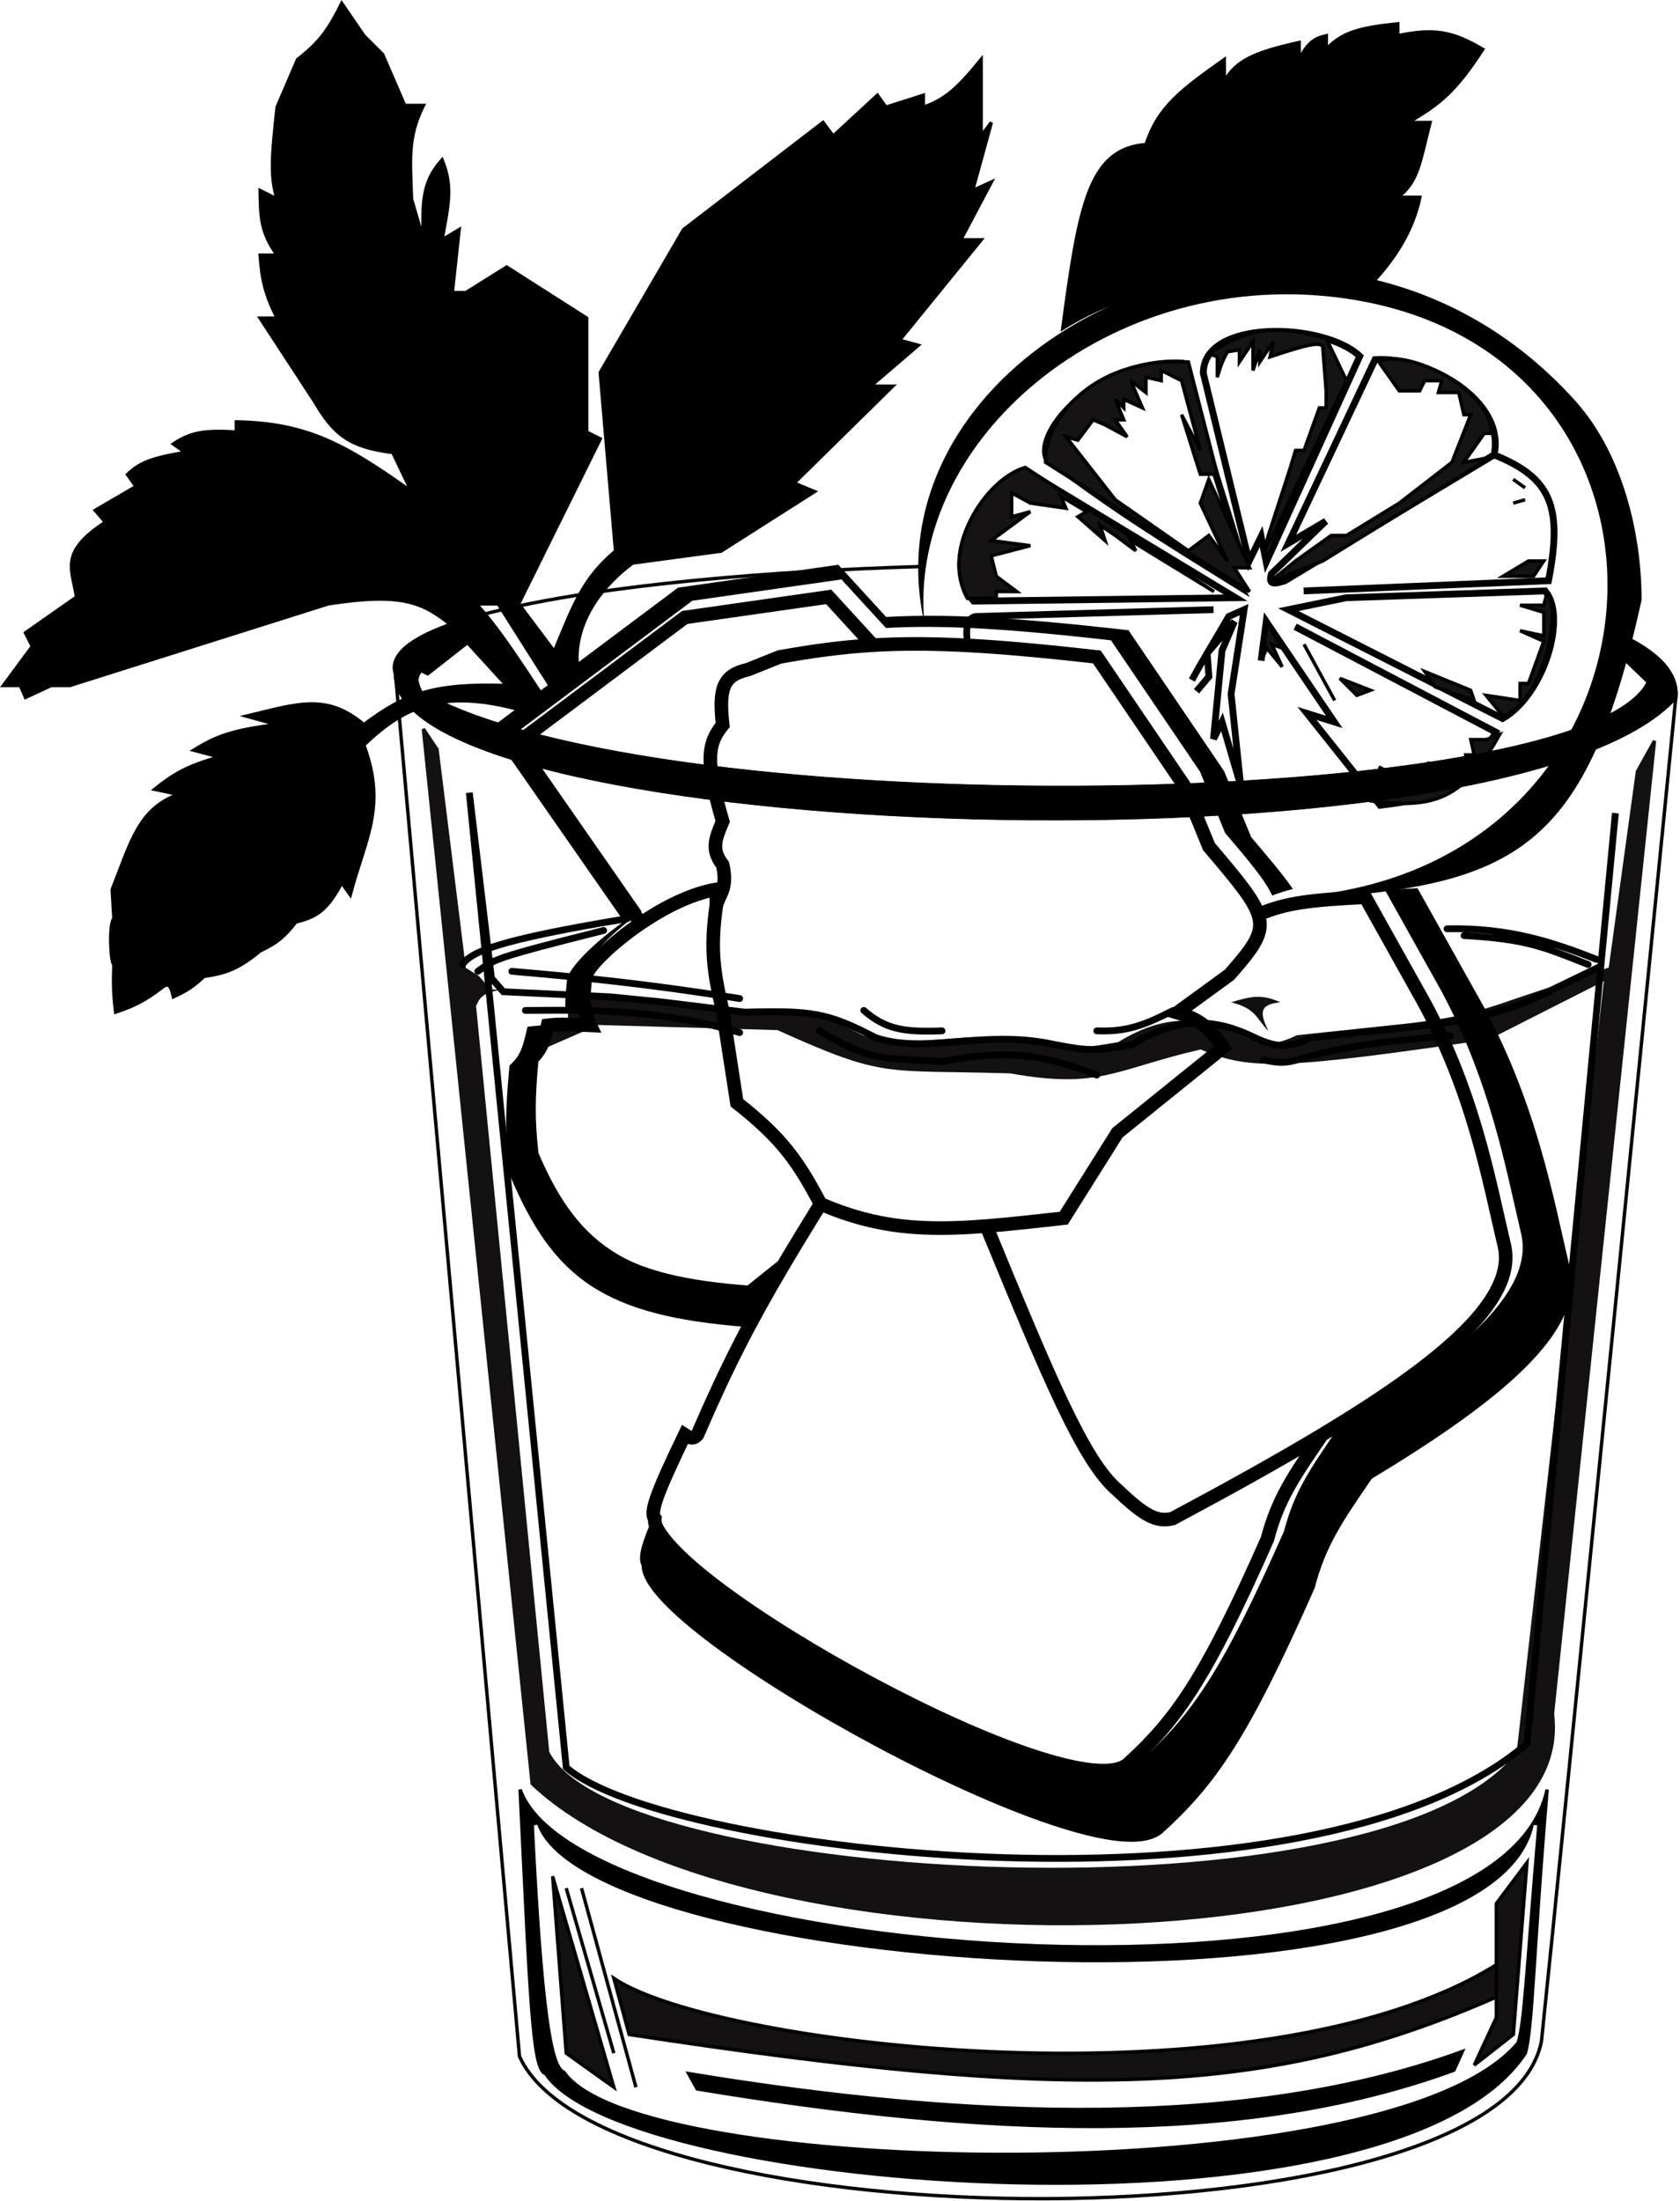 <svg width="494" height="647" viewBox="0 0 494 647" fill="none" xmlns="http://www.w3.org/2000/svg">
<path d="M106.988 213C119.013 203.889 127.632 200.794 148.988 201.5L133 184C124.413 176.962 118.207 174.121 96.5 177.5L20.5 201.5H15L7.5 205L6 201.5H1L9.5 190L7.5 186L22.5 175.5C21.186 167.034 17.452 162.37 31 153.5L28 150L40 143L37.5 139.5C40.897 136.196 44.184 134.671 54.5 133L50.988 130.5C55.805 127.277 59.69 126.353 69.5 127V124C89.861 124.42 101.078 130.223 121 144.5L115.5 133C102.496 131.423 98.07 127.46 92.5 118L76.488 93.5H81.488C77.958 86.422 77.05 82.357 76.488 75H81.488C76.703 68.283 76.622 63.873 76.488 56L81.488 58.5C79.238 51.629 80.131 44.267 81.488 31.5L87.5 17.5C94.142 12.362 96.749 8.546 100.488 1L106.988 10.5L112.5 16L119 31H124.5C119.772 40.379 120.645 47.066 121 58.5L124.5 70.5C124.153 59.504 124.161 53.473 130 47C133.368 55.191 131.634 60.846 130 70.5L135 67.5L133 86H137L148.988 78.5L172.5 93.5V127L176.5 129L152.5 177.5L163 191.5C168.598 178.013 171.397 169.987 181 162L176.5 109.5L201 67.5L242 36L245 40L258 28L260.5 31.5L271.5 28V31.5C278.051 29.274 281.807 25.731 288.5 17.5V40L291.5 36L286 56L291.5 53.5L282.5 70.5H288.5L264.5 100L270 101.5L256 113.5H262.5L233.5 142L239.5 144.5L212 162L186 165.5C171.629 176.233 168.5 189 170 197L163 203.5L146.5 177.5H139.997C146.433 184.525 151.992 193.187 160.5 206L156 209.5C131.5 202.112 119.571 206.834 106.988 219C113.677 237.119 107.486 246.149 102.988 263L100.488 259.5C96.711 266.372 94.066 269.424 86.988 271C83.918 274.952 81.86 276.966 76.488 279.5C69.96 284.884 66.347 286.033 59.988 287C57.01 289.785 55.113 291.119 50.988 293C50.247 289.87 49.7 288.803 47.988 290C42.512 294.192 39.459 295.634 34 297.5C33.306 291.777 33.308 288.762 33.495 283.5C32.508 283 32 271.5 33.495 270L32.988 261.5C38.611 247.259 40.815 237.728 52.488 233.5L45.488 232C51.104 227.512 54.828 225.252 64.488 222.5L56.988 220.5C63.617 216.395 68.471 214.564 81.488 213L72.488 210.5C87.353 206.932 96.076 203.675 106.988 213Z" fill="black"/>
<path d="M337 42.5C320.023 43.697 317.291 60.888 312.5 96.5C333.5 83.5 349.958 82.936 404.5 82C410.47 75.379 415.497 67.529 417.5 58H411C417.146 53.308 417.5 47.5 420.5 36H414C423.362 30.631 428.017 26.777 436 14.5C427.107 9.27 421.811 8.261 411 10.5V7C399.971 8.167 394.749 9.419 390 14.5V10.5C386.501 11.318 384.689 12.412 382 17.5V12.5C368.724 15.464 363.482 17.83 360 24V17.5C347.474 26.386 340.581 31.397 337 42.5Z" fill="black"/>
<path d="M137 86H133L135 67.5L130 70.5C131.634 60.846 133.368 55.191 130 47C124.161 53.473 124.153 59.504 124.5 70.5L121 58.5C120.645 47.066 119.772 40.379 124.5 31H119L112.5 16L106.988 10.5L100.488 1C96.749 8.546 94.142 12.362 87.5 17.5L81.488 31.5C80.131 44.267 79.238 51.629 81.488 58.5L76.488 56C76.622 63.873 76.703 68.283 81.488 75H76.488C77.05 82.357 77.958 86.422 81.488 93.5H76.488C82.741 103.068 86.247 108.432 92.5 118C98.07 127.46 102.496 131.423 115.5 133L121 144.5C101.078 130.223 89.861 124.42 69.5 124V127C59.69 126.353 55.805 127.277 50.988 130.5L54.5 133C44.184 134.671 40.897 136.196 37.5 139.5L40 143L28 150L31 153.5C17.452 162.37 21.186 167.034 22.5 175.5L7.5 186L9.5 190L1 201.5H6L7.5 205L15 201.5H20.5L96.5 177.5C118.207 174.121 124.413 176.962 133 184L148.988 201.5C127.632 200.794 119.013 203.889 106.988 213C96.076 203.675 87.353 206.932 72.488 210.5L81.488 213C68.471 214.564 63.617 216.395 56.988 220.5L64.488 222.5C54.828 225.252 51.104 227.512 45.488 232L52.488 233.5C40.815 237.728 38.611 247.259 32.988 261.5L33.495 270C32 271.5 32.508 283 33.495 283.5C33.308 288.762 33.306 291.777 34 297.5C39.459 295.634 42.512 294.192 47.988 290C49.7 288.803 50.247 289.87 50.988 293C55.113 291.119 57.01 289.785 59.988 287C66.347 286.033 69.96 284.884 76.488 279.5C81.86 276.966 83.918 274.952 86.988 271C94.066 269.424 96.711 266.372 100.488 259.5L102.988 263C107.486 246.149 113.677 237.119 106.988 219C119.571 206.834 131.5 202.112 156 209.5L160.5 206C151.992 193.187 146.433 184.525 139.997 177.5M137 86L124.5 133L135.5 173C137.072 174.437 138.556 175.927 139.997 177.5M137 86L148.988 78.5L172.5 93.5V127L176.5 129L152.5 177.5L163 191.5C168.598 178.013 171.397 169.987 181 162L176.5 109.5L201 67.5L242 36L245 40L258 28L260.5 31.5L271.5 28V31.5C278.051 29.274 281.807 25.731 288.5 17.5V40L291.5 36L286 56L291.5 53.5L282.5 70.5H288.5L264.5 100L270 101.5L256 113.5H262.5L233.5 142L239.5 144.5L212 162L186 165.5C171.629 176.233 168.5 189 170 197L163 203.5L146.5 177.5H139.997M312.5 96.5C317.291 60.888 320.023 43.697 337 42.5C340.581 31.397 347.473 26.386 360 17.5V24C363.482 17.83 368.724 15.464 382 12.5V17.5C384.689 12.412 386.501 11.318 390 10.5V14.5C394.749 9.419 399.971 8.167 411 7V10.5C421.811 8.261 427.107 9.27 436 14.5C428.017 26.777 423.362 30.631 414 36H420.5C417.5 47.5 417.146 53.308 411 58H417.5C415.497 67.529 410.47 75.379 404.5 82C349.958 82.936 333.5 83.5 312.5 96.5Z" stroke="black"/>
<path d="M128.913 220L128.979 220.099L128.993 220.216L136.964 284.479L140.762 286.854L140.825 286.893L140.873 286.948L144.232 290.788L147.248 290.932C146.151 291.101 145.246 291.303 144.493 291.536C142.821 292.055 141.865 292.724 141.239 293.473C140.931 293.842 140.715 294.215 140.536 294.567C140.341 294.951 140.231 295.217 140.057 295.54L139.984 295.675L139.999 295.826L161.499 514.826L161.509 514.922L161.554 515.008C164.13 519.967 169.933 524.433 178.062 528.373C186.211 532.321 196.776 535.779 208.991 538.678C233.424 544.477 264.522 548.058 296.234 548.84C327.947 549.622 360.299 547.605 387.236 542.197C400.705 539.493 412.833 535.939 422.855 531.455C432.873 526.974 440.821 521.549 445.891 515.086L445.978 514.975L445.994 514.834L471.494 289.334L471.598 288.412L470.771 288.831L437.849 305.516C407.848 309.861 390.346 312.17 378.498 312.614C366.674 313.057 360.519 311.643 353.196 308.54L353.047 308.477L352.889 308.513C346.6 309.961 341.614 311.421 337.265 312.719C332.91 314.018 329.211 315.149 325.466 315.954C318.006 317.557 310.346 317.867 297.089 315.508L297.053 315.501L297.016 315.5C278.206 314.941 269.072 315.336 260.637 314.088C252.239 312.845 244.551 309.971 228.707 302.821L228.615 302.78L228.516 302.777L176.016 301.277L175.903 301.274L175.801 301.319L159.301 308.542L159.106 308.627L159.032 308.825L151.997 327.723V313.425L158.309 303.731L166.596 302.27L167.009 302.197V291.872L175.521 292.278H175.534L175.547 292.28L190.547 293.78L190.558 293.781L215.019 296.776C224.789 296.528 230.886 296.544 236.329 297.562C241.782 298.583 246.553 300.605 253.686 304.312C261.063 306.763 268.871 306.137 277.53 305.44C286.172 304.745 295.613 303.987 306.092 306.286C311.31 307.299 314.275 307.77 317.295 307.757C320.303 307.744 323.384 307.252 328.818 306.301C335.948 301.909 342.292 300.06 348.242 299.993C354.21 299.926 359.736 301.651 365.211 304.325L365.827 304.611C368.86 305.989 371.191 306.601 373.438 306.573C375.838 306.543 378.201 305.782 381.283 304.325L381.36 304.289L381.444 304.28L414.434 300.781C425.378 299.382 431.563 298.501 444.83 293.806L444.839 293.803L473.044 284.4L481.002 226.709L481.015 226.616L481.06 226.534L486.06 217.534L486.994 217.829L456.999 503.776C459.255 522.592 445.416 537.097 422.765 547.304C400.061 557.534 368.305 563.556 334.273 565.339C300.235 567.122 263.878 564.667 231.956 557.915C200.051 551.166 172.504 540.111 156.153 524.641L156.019 524.513L156 524.329L124 214.329L124.913 214L128.913 220Z" fill="#131111"/>
<path d="M153.408 525.834C155.599 532.04 161.637 537.862 170.697 543.144C179.743 548.417 191.725 553.108 205.675 557.09C233.573 565.053 269.266 570.157 304.892 571.438C340.52 572.718 376.044 570.171 403.612 562.853C417.397 559.193 429.167 554.347 437.962 548.21C446.753 542.075 452.544 534.672 454.447 525.895L455.435 526.043C453.464 549.05 452.385 566.738 451.534 579.521C451.109 585.91 450.74 591.08 450.344 595.074C449.949 599.055 449.524 601.912 448.976 603.65L448.955 603.717L448.917 603.775C439.177 618.575 417.626 628.484 390.6 634.527C363.539 640.578 330.853 642.782 298.668 642.062C266.481 641.343 234.77 637.7 209.652 632.043C197.095 629.215 186.171 625.88 177.656 622.148C169.256 618.467 163.124 614.368 160.12 609.924C159.514 609.699 159.046 609.142 158.669 608.395C158.244 607.553 157.878 606.364 157.549 604.815C156.889 601.713 156.354 597.041 155.848 590.504C154.835 577.423 153.937 556.767 152.438 526.024L153.408 525.834ZM157 536.524C158.321 563.637 159.711 581.408 161.204 592.508C161.95 598.054 162.724 601.957 163.536 604.535C163.942 605.822 164.364 606.805 164.812 607.502C165.207 608.115 165.658 608.56 166.185 608.753C168.864 612.69 174.631 616.137 182.607 619.103C190.713 622.116 201.2 624.67 213.306 626.725C237.52 630.834 268.275 632.955 299.558 632.735C330.84 632.516 362.672 629.955 389.039 624.693C402.222 622.062 414.053 618.753 423.77 614.718C433.478 610.685 441.119 605.91 445.88 600.324L445.945 600.247L445.976 600.15C446.931 597.118 447.566 591.32 448.396 581.284C449.23 571.212 450.26 556.836 451.997 536.543L451.011 536.395C449.343 544.097 443.833 550.611 435.328 556.021C426.823 561.43 415.369 565.704 401.915 568.931C375.011 575.384 340.222 577.63 305.341 576.501C270.462 575.372 235.525 570.871 208.33 563.85C194.731 560.339 183.086 556.202 174.358 551.554C165.608 546.893 159.887 541.769 157.971 536.334L157 536.524Z" fill="black"/>
<path d="M331.768 87.674C372.729 71.389 425.799 76.211 463.235 117.845C477.175 133.347 482.7 156.906 482.7 176.182V176.399L482.652 176.612C474.644 212.899 465.558 233.965 450.502 246.346C435.458 258.716 414.827 262.09 384.835 264.177L383.738 264.253L383.124 263.419C439.798 258.415 470.163 218.058 472.526 177.127C473.729 156.295 467.679 135.309 454.151 118.774C440.619 102.234 419.628 90.177 391.009 87.164C355.541 83.429 322.739 95.729 300.511 116.065C280.922 133.987 269.521 158.181 271.796 183.158C262.321 140.417 291.513 103.677 331.768 87.674Z" fill="black"/>
<path d="M367.331 165.197L367.274 164.962M367.274 164.962L353.831 109.697C353.831 93.697 389.308 94.697 399.831 104.697L372.331 165.197L370.831 157.697L367.274 164.962ZM439.331 133.697L377.831 170.697C373.833 172.027 373.127 171.459 373.831 168.697L389.831 153.197L378.831 159.697L404.331 105.697C419.831 104.697 442.831 117.697 439.331 133.697ZM439.331 133.697C456.051 140.422 459.577 148.762 455.331 170.697L383.331 173.697M380.831 184.197L439.831 215.197C431.267 231.365 422.998 234.684 405.831 236.697L384.331 209.697L392.331 212.197L372.331 182.697L370.831 194.197M351.831 203.197L355.469 198.889L354.969 191.995L362.969 182.697L359.331 191.197L356.831 217.197L359.331 212.197L364.831 231L362 204L365.831 179.197L361.331 181.197L352.969 195.389L350.469 199.889M356.831 179.197L287.331 181.197C283.831 181.197 283.831 186.197 284.831 190.197M378.831 179.197L395.831 175.697L454.331 173.697C460.831 181.197 454.09 204.123 441.831 211.197L378.831 179.197ZM363.331 175.697L286.331 176.697C275.831 164.962 288.724 142.201 301.331 138.197L363.331 175.697ZM364.831 172.697C341.482 158.185 328.215 150.099 307.831 134.697C304.336 126.868 322.331 105.697 347.331 106.697L365.831 166.197H361.331L364.831 172.697Z" stroke="black" stroke-width="2"/>
<path d="M389.942 114.889L388.942 101.889C388.171 100.438 384.623 101.172 373.442 104.889L374.442 100.389L370.442 106.389V102.845L368.442 108.889V100.389L364.442 106.389V102.845L360.942 103.389C359.38 106.165 358.846 107.85 357.942 110.889V104.889L355.442 103.889C366.488 97.001 373.499 94.853 389.942 99.389L395.942 111.889L371.442 163.389L372.942 157.389L379.442 137.389L380.942 132.389H383.442L387.942 119.889H389.942V114.889Z" fill="#151313"/>
<path d="M411.442 114.889L405.442 106.389C413.442 101.889 439.509 115.117 438.442 127.389H436.442L430.442 135.889L438.442 134.389L388.942 164.889L373.442 171L380.942 164.889L391.442 157.389H395.942L411.442 147.889L426.942 135.889L432.442 121.889H430.442L428.942 115.389H422.942L423.942 111.889H418.942L417.442 114.889H411.442Z" fill="#151313"/>
<path d="M449.442 164.889L441.942 169.389H450.942L453.942 164.889H449.442Z" fill="#151313"/>
<path d="M352.942 132.389L347.442 121.889L352.942 139.389H357.942L349.442 106.389C319.473 104.889 306.843 125.115 307.442 135.889L367.442 173.889L362.942 166.889H367.442L355.442 140.889L352.942 147.889L360.942 164.889L355.442 157.389L349.442 161.889L327.942 146.889L313.442 128.389L316.942 129.389L321.442 123.389L324.942 124.889L331.442 128.389L327.942 123.389H330.442L327.942 117.389L330.442 119.889V117.389L335.942 119.889L332.473 111.889L336.973 115.389V110.889L341.473 111.889V108.889L347.442 111.889L352.942 132.389Z" fill="#151313"/>
<path d="M332.473 158.889L356.973 173.889L301.473 137.389C289.467 140.889 276.469 161.889 284.473 175.889H292.973V173.889H298.973L292.973 169.389L291.473 163.389L302.973 160.389L291.473 158.889L302.973 150.389L297.473 151.889V144.889L302.973 147.889L313.442 149.389L311.973 145.889L319.473 150.389L316.942 151.889L324.942 158.889L323.473 154.389L327.942 157.389L333.973 161.889L332.473 158.889Z" fill="#151313"/>
<path d="M402.969 202.889L393.969 199.389L398.969 204.389L402.969 202.889Z" fill="#151313"/>
<path d="M406.969 226.889L405.469 225.389L416.469 231.889C419.698 232.178 421.434 231.708 423.969 229.889L420.469 224.389L430.969 225.389V221.889H433.469L432.469 217.389H436.969L440.969 215.889C430.6 234.695 421.852 237.97 402.969 235.389L400.969 230.889L409.969 233.889L406.969 230.889L411.469 231.889L409.969 228.389L406.969 226.889Z" fill="#151313"/>
<path d="M446.969 177.889H453.942L455 173.889C459.5 181 453 207 441.942 210.5L436.969 204.389L446.969 205.889V200.889H449.442L453.942 188.5L446.969 185.389L453.942 186.889V180L446.969 177.889Z" fill="#151313"/>
<path d="M432.442 202.889L433.469 205.889L421.969 201.889L418.942 197.389L432.442 202.889Z" fill="#151313"/>
<path d="M372.5 190.5L371.442 193L372.5 183L377 190.5L374 189.389L377 196L372.5 190.5Z" fill="#151313"/>
<path d="M444.942 147.889L448.442 146.889M444.942 140.889L448.442 143.389M383.442 189.389L392.469 205.889M388.942 101.889L389.942 114.889V119.889H387.942L383.442 132.389H380.942L379.442 137.389L372.942 157.389L371.442 163.389L395.942 111.889L389.942 99.389C373.499 94.853 366.488 97.001 355.442 103.889L357.942 104.889V110.889C358.846 107.85 359.38 106.165 360.942 103.389L364.442 102.845V106.389L368.442 100.389V108.889L370.442 102.845V106.389L374.442 100.389L373.442 104.889C384.623 101.172 388.171 100.438 388.942 101.889ZM405.442 106.389L411.442 114.889H417.442L418.942 111.889H423.942L422.942 115.389H428.942L430.442 121.889H432.442L426.942 135.889L411.442 147.889L395.942 157.389H391.442L380.942 164.889L373.442 171L388.942 164.889L438.442 134.389L430.442 135.889L436.442 127.389H438.442C439.509 115.117 413.442 101.889 405.442 106.389ZM441.942 169.389L449.442 164.889H453.942L450.942 169.389H441.942ZM347.442 121.889L352.942 132.389L347.442 111.889L341.473 108.889V111.889L336.973 110.889V115.389L332.473 111.889L335.942 119.889L330.442 117.389V119.889L327.942 117.389L330.442 123.389H327.942L331.442 128.389L324.942 124.889L321.442 123.389L316.942 129.389L313.442 128.389L327.942 146.889L349.442 161.889L355.442 157.389L360.942 164.889L352.942 147.889L355.442 140.889L367.442 166.889H362.942L367.442 173.889L307.442 135.889C306.843 125.115 319.473 104.889 349.442 106.389L357.942 139.389H352.942L347.442 121.889ZM356.973 173.889L332.473 158.889L333.973 161.889L327.942 157.389L323.473 154.389L324.942 158.889L316.942 151.889L319.473 150.389L311.973 145.889L313.442 149.389L302.973 147.889L297.473 144.889V151.889L302.973 150.389L291.473 158.889L302.973 160.389L291.473 163.389L292.973 169.389L298.973 173.889H292.973V175.889H284.473C276.469 161.889 289.467 140.889 301.473 137.389L356.973 173.889ZM393.969 199.389L402.969 202.889L398.969 204.389L393.969 199.389ZM405.469 225.389L406.969 226.889L409.969 228.389L411.469 231.889L406.969 230.889L409.969 233.889L400.969 230.889L402.969 235.389C421.852 237.97 430.6 234.695 440.969 215.889L436.969 217.389H432.469L433.469 221.889H430.969V225.389L420.469 224.389L423.969 229.889C421.434 231.708 419.698 232.178 416.469 231.889L405.469 225.389ZM453.942 177.889H446.969L453.942 180V186.889L446.969 185.389L453.942 188.5L449.442 200.889H446.969V205.889L436.969 204.389L441.942 210.5C453 207 459.5 181 455 173.889L453.942 177.889ZM433.469 205.889L432.442 202.889L418.942 197.389L421.969 201.889L433.469 205.889ZM371.442 193L372.5 190.5L377 196L374 189.389L377 190.5L372.5 183L371.442 193Z" stroke="black"/>
<path d="M417.422 262.152L433.909 291.63L434.733 293.076C451.86 323.427 456.826 352.61 461.621 372.664C463.91 382.236 458.502 392.094 448.35 402.139C438.173 412.207 422.701 422.993 403.391 434.616L403.283 434.774C394.589 447.439 389.81 454.427 386.611 466.636L386.57 466.791L386.505 466.938C366.999 511.012 357.564 524.416 342.026 538.603L342.027 538.604C340.558 539.95 338.602 540.706 336.431 541.073C334.252 541.441 331.722 541.441 328.945 541.159C323.393 540.596 316.559 538.876 308.984 536.343C293.815 531.27 275.326 522.819 257.492 513.296C239.655 503.771 222.39 493.129 209.675 483.644C203.325 478.907 198.048 474.413 194.397 470.452C192.574 468.474 191.104 466.573 190.113 464.795C189.273 463.287 188.691 461.713 188.659 460.167C188.164 459.166 188.128 458.009 188.257 456.922C188.424 455.509 188.92 453.765 189.69 451.654C190.509 449.41 191.69 446.615 193.257 443.156C193.322 443.403 193.409 443.645 193.522 443.879C193.559 445.338 194.108 446.815 194.889 448.217C195.816 449.883 197.189 451.658 198.887 453.501C202.285 457.191 207.193 461.374 213.092 465.778C224.906 474.599 240.944 484.492 257.511 493.346C274.074 502.198 291.249 510.056 305.346 514.773C312.384 517.129 318.74 518.732 323.911 519.257C326.497 519.52 328.861 519.521 330.9 519.176C332.932 518.832 334.777 518.121 336.168 516.847C350.618 503.642 359.389 491.164 377.504 450.196L377.568 450.05L377.609 449.895C380.572 438.575 384.997 432.099 393.07 420.328L393.153 420.206C411.073 409.409 425.442 399.384 434.899 390.02C444.333 380.678 449.404 371.467 447.261 362.495C442.81 343.867 438.195 316.722 422.279 288.494L421.514 287.149L407.236 261.602C409.788 261.432 412.552 261.282 415.577 261.132L416.816 261.07L417.422 262.152ZM161.176 301.359C160.468 303.652 159.662 305.087 157.997 306.687L157.461 307.202L157.392 307.942C156.279 319.877 156.23 326.267 157.396 336.695L157.428 336.987L157.543 337.257C163.438 351.103 169.698 360.907 179.765 367.54C189.782 374.14 203.301 377.423 223.306 378.895L224.091 378.952L224.705 378.459L226.203 377.255C223.797 381.523 221.531 385.713 219.31 390.024C198.478 388.396 184.315 384.869 173.775 377.931C162.971 370.818 156.245 360.301 149.9 345.413L149.785 345.143L149.752 344.852C148.499 333.643 148.55 326.777 149.748 313.943L149.817 313.201L150.354 312.686C152.941 310.203 153.633 308.077 154.794 303.168L155.115 301.809L156.503 301.643C157.936 301.472 159.309 301.376 161.176 301.359ZM247.22 166.777L260.579 181.348C262.578 181.236 264.61 181.15 266.689 181.093C281.924 180.672 299.713 181.716 325.618 184.551L330.909 185.142L331.821 185.246L332.337 186.006L359.838 226.506L359.954 226.678L360.033 226.87L367.912 246.076C372.574 251.556 376.22 255.87 378.852 259.443C379.323 260.084 379.766 260.708 380.181 261.315C378.073 261.827 376.081 262.448 374.107 263.219C373.242 261.364 371.984 259.401 370.382 257.224C367.938 253.902 364.554 249.895 360.233 244.812L352.925 226.982L352.846 226.79L352.729 226.618L327.194 188.98L326.679 188.22L325.766 188.115L320.853 187.566C296.796 184.932 280.271 183.96 266.115 184.352C264.206 184.404 262.339 184.482 260.504 184.584L248.146 171.095L247.433 170.316L246.389 170.466L204.075 176.506L203.568 176.578L203.159 176.886L153.546 214.059L152.001 215.217L153.104 216.802L188.638 267.882C184.866 270.563 181.516 273.365 178.924 275.887C177.442 277.328 176.184 278.702 175.231 279.929C174.321 281.101 173.543 282.324 173.238 283.44L173.196 283.595L173.18 283.753L173.174 283.81C172.656 288.658 172.267 292.13 173.56 296.234C170.148 296.097 168.016 296.084 166.255 296.175C166.134 293.67 166.412 291.093 166.745 287.978L166.751 287.916L166.769 287.757L166.811 287.603C167.13 286.431 167.952 285.136 168.93 283.878C169.95 282.565 171.3 281.092 172.893 279.544C175.706 276.81 179.353 273.767 183.458 270.86L145.104 215.771L144 214.186L145.547 213.027L198.978 173.028L199.388 172.722L199.894 172.649L245.463 166.149L246.507 166L247.22 166.777Z" fill="black"/>
<path d="M241.293 353.878C234.709 341.52 230.218 334.789 216.68 324.139L212.508 297.189C209.768 285.438 208.835 278.726 210.645 266.056M241.293 353.878C257.925 361.06 271.776 361.816 290.035 360.378M241.293 353.878C237.186 360.525 233.577 366.435 230.287 372M210.645 266.056C211.692 262.424 213.998 261.125 212.508 254.207C209.173 249.859 210.164 246.871 212.508 241.428C207.209 223.408 208.15 218.46 212.508 213.084C211.288 202.24 212.674 198.445 219.936 196.82L229.222 193.103C238.779 191.389 247.344 190.197 256.671 189.635M210.645 266.056V261.409C203.322 262.635 195.268 266.737 188.424 271.383M370 268.844C371.75 274.373 368.672 278.335 361.533 286.501L346.212 297.653C352.783 299.643 355.628 302.005 359.676 307.876L328.57 332.968L312.79 358.06C304.335 358.992 296.876 359.839 290.035 360.378M370 268.844C378.037 265.298 385.835 264.507 401.46 263.732L416.781 291.148C433.136 319.544 437.764 346.908 442.316 365.959C446.08 381.712 424.879 399.989 388.749 421.72M370 268.844C369.325 266.71 367.93 264.342 365.772 261.409C363.34 258.103 359.938 254.08 355.503 248.863L348.075 230.741L322.54 193.103C295.816 190.059 278.13 188.937 263.171 189.351C260.951 189.412 258.792 189.508 256.671 189.635M290.035 360.378C308.454 405.087 318.623 429.564 328.57 437.983C336.342 445.395 340.07 447.548 344.819 446.347C361.06 437.67 375.855 429.475 388.749 421.72M388.749 421.72C380.483 433.773 375.778 440.533 372.675 452.388C354.598 493.269 345.963 505.446 331.819 518.371C315.628 533.22 190.797 464.093 192.538 446.347C190.983 444.475 193.365 438.363 201.359 421.72C203.43 423.052 204.117 422.772 205.073 421.72C213.765 401.587 220.666 388.271 230.287 372M230.287 372L220.453 379.9C180.64 376.971 168.058 366.89 156.384 339.473C155.237 329.207 155.281 322.956 156.384 311.129C159.202 308.421 159.938 305.974 161.027 301.371C163.711 301.05 166.173 301.008 173.562 301.371C171.157 296.352 171.527 292.979 172.169 286.966C172.949 284.102 179.705 277.302 188.424 271.383M188.424 271.383L151.746 218.659L201.359 181.486L243.672 175.445L256.671 189.635" stroke="black" stroke-width="4"/>
<path d="M144.501 287.5L148.001 291.5L179.501 293L194.501 294.5L219.001 297.5C238.596 297.001 243.214 297.571 257.501 305C272.501 310 289.198 302.43 310.001 307C320.434 309.025 322.035 308.921 333.001 307C347.206 298.218 358.133 299.69 369.001 305C375.741 308.187 379.29 307.937 385.501 305L418.501 301.5C429.465 300.098 435.688 299.212 449.001 294.5L470.723 284L475.001 239L449.001 512.5C385.5 567 195.5 545 166.5 519.5L138 233L142.904 274L144.501 287.5Z" stroke="black" stroke-width="2"/>
<path d="M373 303.098C369.231 299.201 369.497 296.543 362 294.598C367.66 292.915 370.837 292.062 376.5 294.598C370.596 295.23 370.16 297.295 373 303.098Z" fill="#121111"/>
<path d="M154.5 297C177.246 296.746 195.498 297.128 217.5 303.5M241 303C256.5 312.5 260.842 310.928 277 312C295.531 308.688 305.525 309.335 322.5 316M150.5 285.5C171.89 287.327 190.93 289.281 217.5 293.5M254 297C260.534 302.689 265.997 303.393 277 303M322.5 303C331.116 303.303 336.063 301.566 345 297M371.5 311.5C384 314.5 377.5 308 426.5 304.5M425.5 273C443.804 272.633 456.569 276.927 469.5 282M136 283.5C138.467 279.869 145.748 276.391 184.5 270M430.5 275C449 276 454.069 278.427 467 283.5M140.5 285.5C145.405 282.023 144.4 281.818 177.5 273.5" stroke="black" stroke-width="2" stroke-linecap="round"/>
<path d="M270.25 167.038C247.435 167.727 225.313 169.07 205.286 171.008C175.786 173.862 150.864 178.003 134.963 183.218L137.705 188.725L137.888 189.09L137.566 189.342L126.066 198.341L125.817 198.535L125.534 198.395L123.908 197.582C123.36 198.354 123.097 198.993 123.082 199.717C123.065 200.544 123.37 201.56 124.137 203.086C141.689 212.996 171.761 220.183 207.368 224.773C243.044 229.371 284.208 231.355 323.752 230.886C363.298 230.417 401.206 227.496 430.373 222.291C444.958 219.689 457.34 216.519 466.641 212.807C471.291 210.951 475.158 208.966 478.141 206.858C480.987 204.846 483.004 202.739 484.145 200.552L474.062 190.89L475.655 191.032L485.104 200.087L485.365 200.338L485.208 200.664C484.002 203.174 481.783 205.508 478.718 207.674C475.65 209.842 471.707 211.862 467.012 213.736C457.622 217.483 445.166 220.668 430.549 223.277C401.31 228.494 363.343 231.416 323.764 231.885C284.183 232.354 242.972 230.369 207.241 225.764C171.531 221.161 141.227 213.935 123.511 203.883L123.381 203.809L123.312 203.675C122.48 202.043 122.059 200.806 122.082 199.697C122.106 198.561 122.591 197.639 123.362 196.642L123.613 196.317L123.981 196.5L125.698 197.359L136.628 188.805L134.005 183.536C127.769 185.648 123.046 187.917 120.08 190.316C117.055 192.764 115.961 195.247 116.747 197.8L116.763 197.85L116.768 197.903L116.939 199.823C117.866 204.999 122.624 209.831 130.697 214.237C139.701 219.151 152.651 223.437 168.387 227.031C199.85 234.216 242.329 238.605 286.341 239.761C330.35 240.917 375.866 238.838 413.4 233.102C432.168 230.233 448.927 226.452 462.499 221.709C475.999 216.991 486.287 211.339 492.283 204.737C492.552 201.162 491.091 197.84 488.039 194.746C485.284 191.953 481.251 189.37 476.098 186.992L476.193 185.934C481.562 188.381 485.823 191.076 488.751 194.044C491.997 197.336 493.628 200.987 493.268 204.992V204.996L492.77 204.948L493.267 205C493.266 205.003 493.266 205.007 493.266 205.012C493.265 205.022 493.263 205.038 493.261 205.059C493.257 205.1 493.25 205.163 493.242 205.245C493.226 205.41 493.201 205.657 493.169 205.982C493.104 206.632 493.009 207.599 492.884 208.862C492.633 211.386 492.265 215.096 491.795 219.836C490.854 229.317 489.504 242.919 487.867 259.403C484.593 292.371 480.17 336.872 475.575 382.997C466.386 475.245 456.511 573.997 453.767 599.999L453.765 600.021L453.761 600.042C452.225 607.969 446.68 614.819 438.217 620.63C429.752 626.443 418.319 631.252 404.9 635.092C378.059 642.773 343.165 646.604 307.887 646.76C272.607 646.916 236.907 643.399 208.45 636.364C194.223 632.846 181.788 628.444 172.116 623.171C162.454 617.903 155.492 611.735 152.302 604.654L152.268 604.576L152.26 604.492L115.952 199.999C115.836 199.347 115.775 198.686 115.771 198.018C114.858 194.932 116.301 192.087 119.451 189.538C122.622 186.973 127.624 184.611 134.1 182.448C150.085 177.111 175.335 172.901 205.189 170.013C225.276 168.07 247.462 166.724 270.34 166.035L270.25 167.038ZM153.247 604.315C156.322 611.079 163.049 617.089 172.595 622.293C182.165 627.511 194.511 631.886 208.69 635.392C237.047 642.403 272.661 645.916 307.882 645.76C343.105 645.604 377.901 641.778 404.625 634.131C417.988 630.307 429.308 625.534 437.65 619.806C445.989 614.079 451.305 607.432 452.775 599.865C455.524 573.82 465.395 475.113 474.58 382.898C479.175 336.773 483.598 292.273 486.872 259.304C488.509 242.82 489.859 229.218 490.8 219.738C491.27 214.998 491.638 211.288 491.889 208.763C491.986 207.778 492.065 206.972 492.126 206.357C485.867 212.73 475.744 218.139 462.829 222.653C449.179 227.423 432.354 231.216 413.551 234.09C375.943 239.838 330.366 241.917 286.314 240.76C242.265 239.603 199.714 235.21 168.164 228.005C152.393 224.403 139.34 220.092 130.218 215.114C123.978 211.708 119.495 207.943 117.298 203.818L153.247 604.315Z" fill="black"/>
<path d="M166.5 603.5L162.5 551.5L180.5 613.5L166.5 603.5Z" fill="#131111"/>
<path d="M180.5 581.5C210.5 601.756 371 620.5 440 577.5V559.5L449 547.5L445 598L433.5 607L440 593V587C372.264 616.763 314.776 617.847 185 598L180.5 581.5Z" fill="#131111"/>
<path d="M166.5 555L180.5 603.5M171 555L187 613.5M162.5 551.5L166.5 603.5L180.5 613.5L162.5 551.5ZM180.5 581.5C210.5 601.756 371 620.5 440 577.5V587C372.264 616.763 314.776 617.847 185 598L180.5 581.5ZM440 559.5L449 547.5L445 598L433.5 607L440 593V559.5Z" stroke="black"/>
<path d="M427.5 608.5C364.5 631.5 288.001 627.729 205 614L202.5 609.5C285.501 623.229 367 626 430 603L427.5 608.5Z" fill="black" stroke="black"/>
<path d="M116.27 198.025C116.27 247.526 444.258 259.026 492.77 205.025C493.457 197.382 486.586 190.971 474.258 185.701L472.758 189.025L484.758 200.525C466.258 239.025 194.258 243.525 123.758 203.525C122.109 200.293 122.271 198.949 123.758 197.025L125.758 198.025L137.258 189.025L134.258 183C121.343 187.313 114.524 192.357 116.27 198.025Z" fill="black" stroke="black"/>
</svg>
